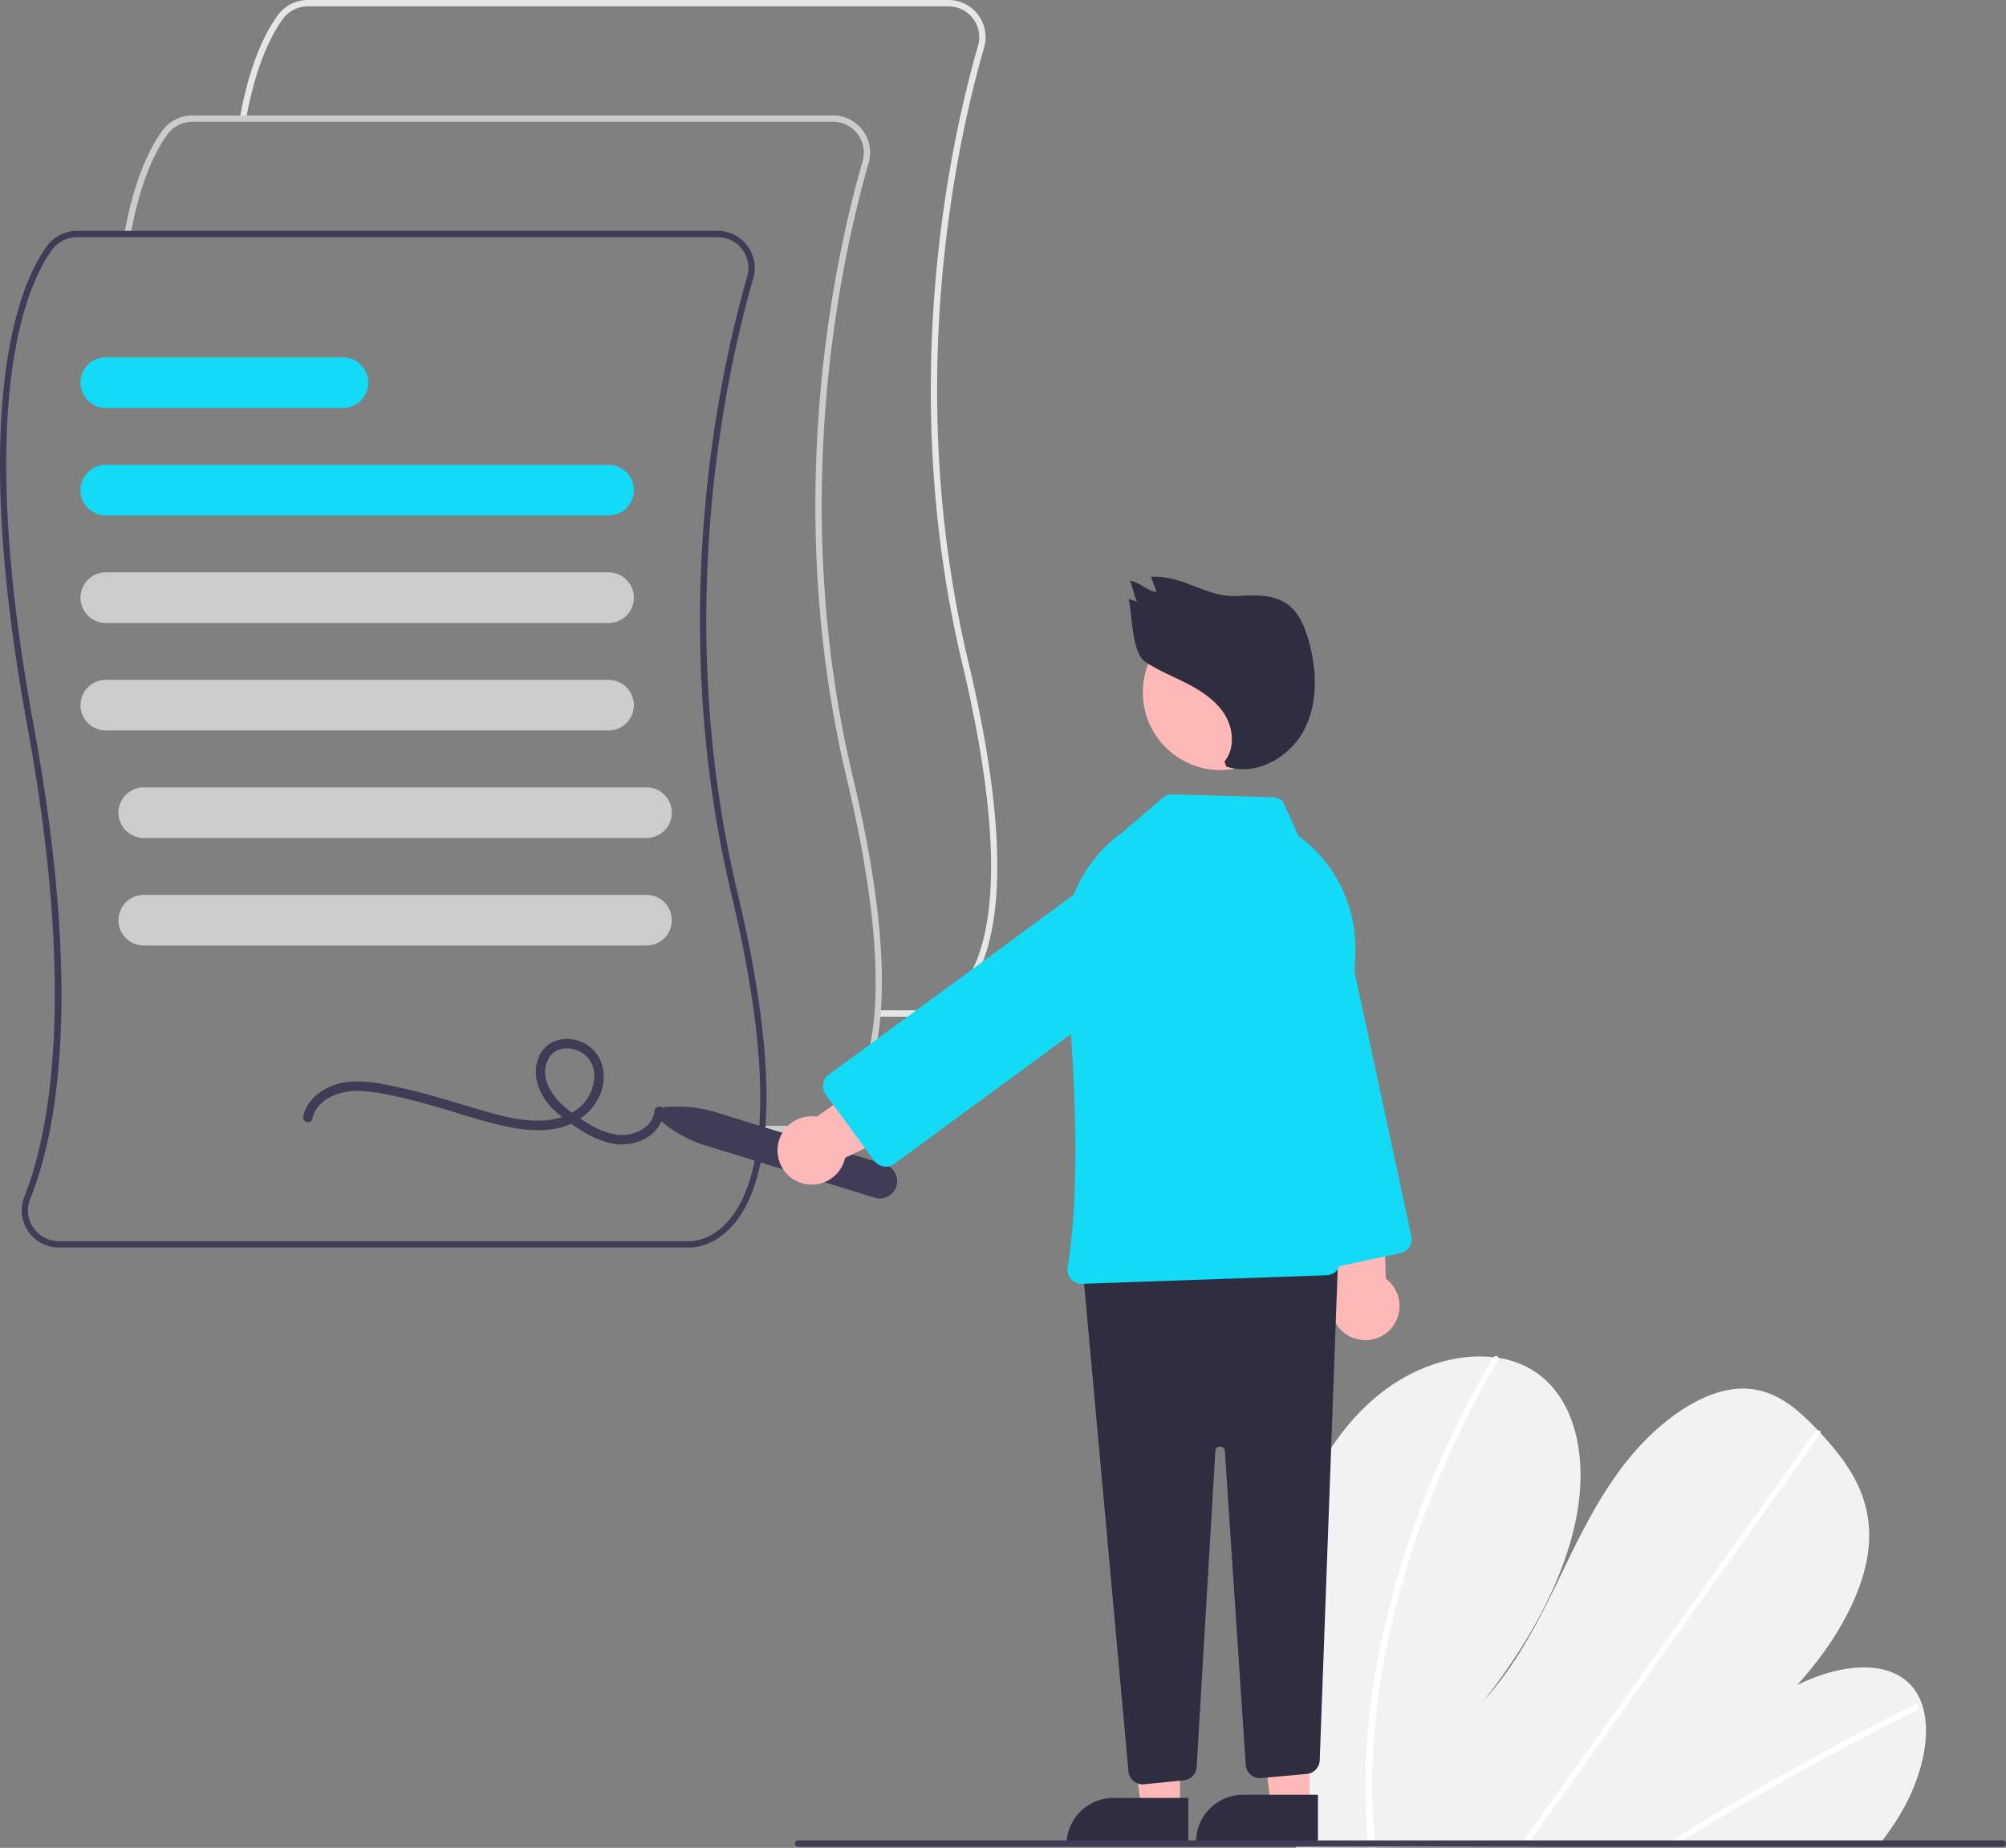 <svg id="faaae39e-6d1f-40c0-bc77-dd3f36c97390" data-name="Layer 1" xmlns="http://www.w3.org/2000/svg" width="634.387" height="584.35" viewBox="0 0 634.387 584.35"><rect x="0" y="0" width="634.387" height="584.35" fill="#808080" stroke="none"/><path d="M574.1,479.328c-.113,0-.185-.003-.209-.004l-13.564.001v-2H573.94c.315.011,6.746.193,12.671-6.997,8.83-10.715,16.081-37.24.481-102.756-20.975-88.096-3.481-165.923,5.014-195.295a9.752,9.752,0,0,0-9.383-12.452H380.148a9.796,9.796,0,0,0-7.9,4.021c-3.599,4.95-8.537,14.46-11.627,31.655l-1.968-.354c3.157-17.569,8.256-27.358,11.978-32.478a11.801,11.801,0,0,1,9.517-4.845H582.723a11.753,11.753,0,0,1,11.304,15.007c-8.451,29.22-25.855,106.644-4.989,194.277,15.818,66.438,8.214,93.537-.951,104.572C582.043,478.959,575.382,479.328,574.1,479.328Z" transform="translate(-282.806 -157.825)" fill="#e6e6e6"/><path d="M537.6,515.828c-.113,0-.185-.003-.209-.004l-13.564.001v-2H537.44c.317.01,6.746.193,12.671-6.997,8.83-10.715,16.081-37.24.481-102.756-20.975-88.096-3.481-165.923,5.014-195.295a9.752,9.752,0,0,0-9.383-12.452H343.648a9.796,9.796,0,0,0-7.9,4.021c-3.599,4.95-8.537,14.46-11.627,31.655l-1.968-.354c3.157-17.569,8.256-27.358,11.978-32.478a11.801,11.801,0,0,1,9.517-4.845H546.223a11.753,11.753,0,0,1,11.304,15.007c-8.451,29.22-25.855,106.644-4.989,194.277,15.818,66.438,8.214,93.537-.951,104.572C545.543,515.459,538.882,515.828,537.6,515.828Z" transform="translate(-282.806 -157.825)" fill="#ccc"/><path d="M501.1,552.328c-.113,0-.185-.003-.209-.004l-199.453.001a11.75,11.75,0,0,1-10.928-16.102c7.237-18.081,16.981-61.459.932-148.839-18.951-103.18-1.985-140.47,6.189-151.713a11.801,11.801,0,0,1,9.518-4.845H509.723a11.753,11.753,0,0,1,11.304,15.007c-8.451,29.22-25.855,106.644-4.989,194.277,15.818,66.438,8.214,93.537-.951,104.572C509.043,551.959,502.382,552.328,501.1,552.328ZM307.148,232.825a9.796,9.796,0,0,0-7.9,4.021c-8.023,11.035-24.651,47.757-5.84,150.176,15.332,83.474,7.896,127.614-1.042,149.944a9.587,9.587,0,0,0,.977,9.064,9.763,9.763,0,0,0,8.095,4.294H500.94c.315.015,6.746.193,12.671-6.997,8.83-10.715,16.081-37.24.481-102.756-20.975-88.096-3.481-165.923,5.014-195.295a9.752,9.752,0,0,0-9.383-12.452Z" transform="translate(-282.806 -157.825)" fill="#3f3d56"/><path d="M475.267,320.825h-159a8,8,0,1,1,0-16h159a8,8,0,0,1,0,16Z" transform="translate(-282.806 -157.825)" fill="#14dbf5"/><path d="M475.267,354.825h-159a8,8,0,1,1,0-16h159a8,8,0,0,1,0,16Z" transform="translate(-282.806 -157.825)" fill="#ccc"/><path d="M475.267,388.825h-159a8,8,0,1,1,0-16h159a8,8,0,0,1,0,16Z" transform="translate(-282.806 -157.825)" fill="#ccc"/><path d="M487.267,422.825h-159a8,8,0,1,1,0-16h159a8,8,0,0,1,0,16Z" transform="translate(-282.806 -157.825)" fill="#ccc"/><path d="M487.267,456.825h-159a8,8,0,1,1,0-16h159a8,8,0,0,1,0,16Z" transform="translate(-282.806 -157.825)" fill="#ccc"/><path d="M391.267,286.825h-75a8,8,0,1,1,0-16h75a8,8,0,0,1,0,16Z" transform="translate(-282.806 -157.825)" fill="#14dbf5"/><path d="M381.583,511.647c1.614-6.835,9.198-9.075,15.398-8.825a65.728,65.728,0,0,1,11.611,1.837c3.984.891,7.929,1.947,11.855,3.066,7.198,2.053,14.323,4.536,21.64,6.141,6.091,1.336,12.711,2.12,18.786.275,5.839-1.773,10.793-6.126,12.382-12.145,1.497-5.672-.558-11.873-6.054-14.465-5.012-2.364-11.342-1.162-13.827,4.184-2.801,6.027-.002,12.599,4.432,16.96a49.668,49.668,0,0,0,8.238,6.257,30.676,30.676,0,0,0,9.864,4.418c5.785,1.236,12.676-.585,15.66-6.112a10.329,10.329,0,0,0,1.172-4.037c.177-1.922-2.825-1.91-3,0-.506,5.503-6.951,8.081-11.77,7.477a23.924,23.924,0,0,1-9.125-3.542,53.472,53.472,0,0,1-7.558-5.333c-4.088-3.538-7.92-9.359-5.174-14.879,2.236-4.495,8.063-4.45,11.608-1.551,4.293,3.511,3.527,9.883.696,14.052-3.135,4.616-8.817,6.551-14.174,6.76-5.821.227-11.593-1.109-17.157-2.689-6.913-1.963-13.756-4.16-20.702-6.008-3.943-1.049-7.917-1.996-11.931-2.733a39.377,39.377,0,0,0-11.57-.801c-6.26.723-12.65,4.367-14.191,10.894-.443,1.877,2.449,2.679,2.893.798Z" transform="translate(-282.806 -157.825)" fill="#3f3d56"/><path d="M688.083,681.265a458.031,458.031,0,0,0,4.318,58.855c.095.685.198,1.37.293,2.055l184.402-1.03c.541-.68,1.074-1.369,1.591-2.065,1.722-2.306,3.335-4.677,4.816-7.13,7.12-11.817,10.379-25.653,7.113-35.199l-.059-.148a16.75,16.75,0,0,0-3.269-5.681c-7.447-8.383-22.504-6.985-36.168-.219C863.375,677.288,873.134,660.36,873.876,645.25c.727-14.738-6.98-25.267-15.338-34.214-.274-.296-.548-.583-.823-.871-.133-.148-.274-.288-.407-.435-6.522-6.819-14.125-13.54-25.129-12.727-12.069.893-25.451,11.003-34.833,22.783-9.383,11.772-15.617,25.145-21.937,38.197-6.328,13.043-13.174,26.42-23.328,37.569,13.753-17.396,24.842-37.189,28.938-56.439s.491-37.738-11.766-46.804a28.669,28.669,0,0,0-12.558-5.067c-.529-.088-1.066-.159-1.612-.222-11.347-1.291-24.895,2.633-36.422,12.014C705.966,609.361,697.165,624.673,692.787,639.209,688.408,653.744,687.941,667.738,688.083,681.265Z" transform="translate(-282.806 -157.825)" fill="#f2f2f2"/><path d="M808.729,741.527l3.526-.02q1.679-1.05,3.375-2.075c.7-.442,1.407-.867,2.116-1.3q17.544-10.715,35.308-20.556,17.748-9.849,35.674-18.79a1.478,1.478,0,0,0,.85-1.69.426.426,0,0,0-.059-.124c-.167-.313-.539-.443-1.083-.176-1.466.735-2.94,1.47-4.406,2.222q-17.975,9.094-35.796,19.097-17.808,9.998-35.414,20.879c-.247.15-.494.308-.741.458C810.96,740.143,809.849,740.835,808.729,741.527Z" transform="translate(-282.806 -157.825)" fill="#fff"/><path d="M763.264,741.781l2.18-.012c.492-.688.975-1.376,1.467-2.065q17.332-24.304,34.656-48.608,28.371-39.79,56.724-79.579a1.404,1.404,0,0,0,.245-.48c.162-.587-.27-.932-.823-.871a1.656,1.656,0,0,0-1.152.733q-15.906,22.314-31.804,44.611-28.223,39.591-56.438,79.173c-1.196,1.675-2.393,3.358-3.589,5.033C764.24,740.404,763.748,741.092,763.264,741.781Z" transform="translate(-282.806 -157.825)" fill="#fff"/><path d="M714.688,729.118c.111,3.675.354,7.291.672,10.873q.092,1.028.185,2.055l2.288-.013c-.07-.685-.14-1.37-.201-2.055-.483-5.176-.826-10.41-.873-15.786a220.23,220.23,0,0,1,4.336-44.392,276.397,276.397,0,0,1,13.428-46.119,316.724,316.724,0,0,1,21.97-45.63,1.219,1.219,0,0,0,.202-.81c-.094-.652-.963-.845-1.612-.222a1.894,1.894,0,0,0-.328.415q-1.583,2.722-3.108,5.46a316.505,316.505,0,0,0-21.028,45.79A275.09,275.09,0,0,0,718.1,684.872,217.271,217.271,0,0,0,714.688,729.118Z" transform="translate(-282.806 -157.825)" fill="#fff"/><path d="M491.811,512.358a2.5,2.5,0,0,1,1.362-4.41,41.289,41.289,0,0,1,16.193,1.66l53.315,16.466a5.5,5.5,0,0,1-3.246,10.51l-53.315-16.466A41.292,41.292,0,0,1,491.811,512.358Z" transform="translate(-282.806 -157.825)" fill="#3f3d56"/><path d="M710.358,580.757a10.743,10.743,0,0,1-4.868-15.737l-9.139-47.792,23.291-1.816,1.406,46.747A10.801,10.801,0,0,1,710.358,580.757Z" transform="translate(-282.806 -157.825)" fill="#ffb8b8"/><path d="M694.914,556.092l-23.723-110.482a17.5,17.5,0,1,1,34.22-7.347l23.723,110.481a4.506,4.506,0,0,1-3.455,5.345l-25.421,5.458a4.498,4.498,0,0,1-5.344-3.455Z" transform="translate(-282.806 -157.825)" fill="#14dbf5"/><polygon points="373.17 572.064 360.911 572.064 355.078 524.776 373.173 524.777 373.17 572.064" fill="#ffb8b8"/><path d="M352.154,568.561H375.797a0,0,0,0,1,0,0v14.887a0,0,0,0,1,0,0H337.267a0,0,0,0,1,0,0v0A14.887,14.887,0,0,1,352.154,568.561Z" fill="#2f2e41"/><polygon points="414.17 571.064 401.911 571.064 396.078 523.776 414.173 523.777 414.17 571.064" fill="#ffb8b8"/><path d="M393.154,567.561H416.797a0,0,0,0,1,0,0v14.887a0,0,0,0,1,0,0H378.267a0,0,0,0,1,0,0v0A14.887,14.887,0,0,1,393.154,567.561Z" fill="#2f2e41"/><path d="M641.288,721.068a4.469,4.469,0,0,1-1.616-3.062L625.419,561.227a4.501,4.501,0,0,1,4.313-4.904l71.48-2.681a4.502,4.502,0,0,1,4.666,4.662l-5.714,156.177a4.508,4.508,0,0,1-4.09,4.316l-14.413,1.311a4.5,4.5,0,0,1-4.897-4.183l-6.614-99.217a1.436,1.436,0,0,0-1.496-1.399h-.006a1.437,1.437,0,0,0-1.492,1.411l-5.919,99.886a4.479,4.479,0,0,1-4.044,4.211l-12.591,1.26a4.47,4.47,0,0,1-3.313-1.008Z" transform="translate(-282.806 -157.825)" fill="#2f2e41"/><circle cx="385.977" cy="218.962" r="24.561" fill="#ffb8b8"/><path d="M621.485,562.288a4.462,4.462,0,0,1-1.053-3.679c4.534-27.562,1.979-68.074-.964-97.207a44.201,44.201,0,0,1,18.241-40.302l12.827-10.994a4.57,4.57,0,0,1,3.057-1.082l31.866.91a4.483,4.483,0,0,1,3.053,1.317l4.924,10.904.051.037a44.07,44.07,0,0,1,17.915,37.69l-4.69,96.937a4.524,4.524,0,0,1-4.347,4.28l-77.347,2.718c-.05.001-.1.002-.149.002A4.489,4.489,0,0,1,621.485,562.288Z" transform="translate(-282.806 -157.825)" fill="#14dbf5"/><path d="M528.709,521.837a10.743,10.743,0,0,1,12.366-10.883l39.865-27.898,11.19,20.508-42.077,20.416a10.801,10.801,0,0,1-21.344-2.143Z" transform="translate(-282.806 -157.825)" fill="#ffb8b8"/><path d="M562.258,526.687a4.473,4.473,0,0,1-2.945-1.785l-15.385-20.96a4.506,4.506,0,0,1,.965-6.291l91.095-66.863a17.5,17.5,0,0,1,20.71,28.216L565.603,525.866a4.469,4.469,0,0,1-2.653.873A4.602,4.602,0,0,1,562.258,526.687Z" transform="translate(-282.806 -157.825)" fill="#14dbf5"/><path d="M670.04,398.652c3.257-3.994,2.901-10.077.286-14.518s-7.052-7.5-11.618-9.889-9.417-4.268-13.714-7.113-4.11-14.887-5.254-19.912l2.729.909c-1.049-1.342-1.385-5.307-2.434-6.649,3.084.305,5.455,3.232,8.538,3.537l-1.779-4.776c10.574-.652,17.149,6.696,27.723,6.044,5.239-.323,10.929-.527,15.236,2.473,3.743,2.607,5.637,7.12,6.881,11.509,2.669,9.423,3.084,19.979-1.526,28.62s-15.237,14.464-24.52,11.344Z" transform="translate(-282.806 -157.825)" fill="#2f2e41"/><path d="M535.194,741.825h381a1,1,0,0,0,0-2h-381a1,1,0,0,0,0,2Z" transform="translate(-282.806 -157.825)" fill="#3f3d56"/></svg>
